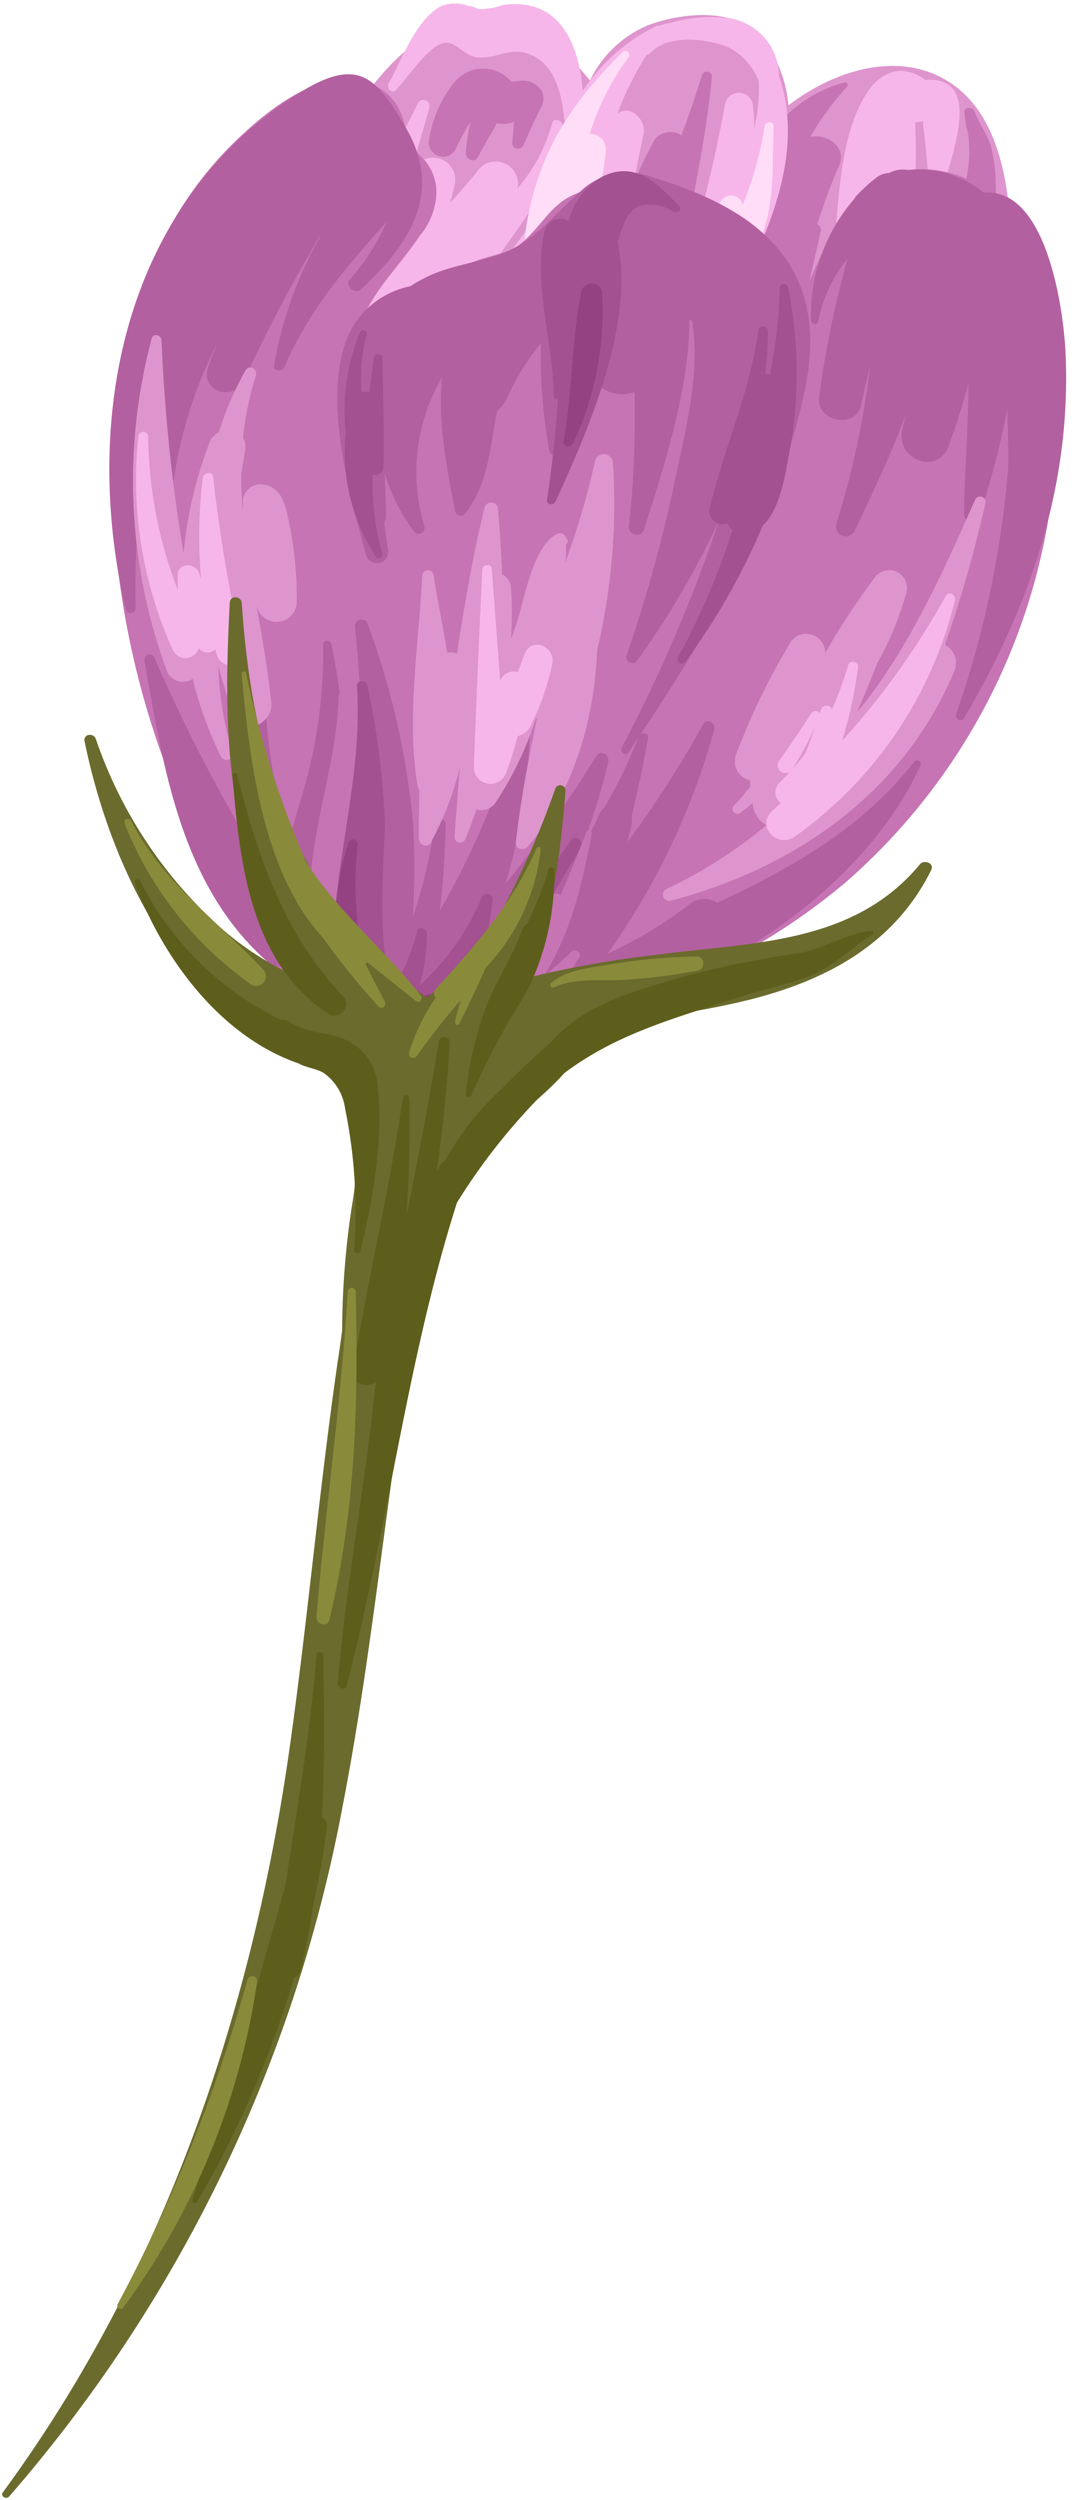 <svg xmlns="http://www.w3.org/2000/svg" viewBox="-0.13 -0.33 82.931 192.66"><title>Depositphotos_65202209_09</title><g data-name="Layer 2"><g data-name="Layer 8"><path d="M76.89 26.81c1.2-5.65 2-16.75-3.6-20.64-3.83-2.68-8.92-1.24-12.65 1.62a10 10 0 0 0-2-5.17c-2.05-2.41-6.14-2-8.84-1a8.71 8.71 0 0 0-4.46 4.25C42.76 2.71 40 0 35.23 1.34c-5.69 1.61-9 8.21-11.4 13.06-3.78 7.57-7 15.49-7.87 24-.29 3 4 3.06 4.52.27a82 82 0 0 1 5.83-18.92 34 34 0 0 0-.61 9c.15 2 2.24 2 3.44 1a2 2 0 0 0 1.41.9c0 .3 0 .61.07.91.27 2 3.63 2.32 4.07.26a38.65 38.65 0 0 1 2.31-7.5 2.12 2.12 0 0 0 3.33-.86q.6-1.43 1.21-2.86c.41-.91.84-1.86 1.23-2.84l.45-1c.59-.32 1.22-.62 1.93-.92a19.12 19.12 0 0 1 0 2.29c-.09.63-.15 1.26-.19 1.89-.17 1.24-.41 2.47-.68 3.65a.47.47 0 0 0 .89.3l.49-1.11c1.08.94 3 .94 3.37-.8.34-1.49.69-3 1.07-4.39a2.48 2.48 0 0 0 3.76-.91h.06q.14-.69.27-1.37c.08.67.15 1.33.26 2a1.52 1.52 0 0 0 .19.53c-1.92 7.88-1 16.94-.58 24.65.14 2.57 3.88 2.94 4.09.24.43-5.49.25-11 .64-16.53 0 .11 0 .22.08.32a2 2 0 0 0 3.92-.8v-.5a40.46 40.46 0 0 0 3.32-7.94 2.16 2.16 0 0 0 .27-.51c.09-.26.23-.6.4-1a10.19 10.19 0 0 1 3.43-2.6c1.29 1.27.52 5.39.18 6.69a.33.33 0 0 0 .62.21c.35-1 .89-2.38 1.28-3.85 1.93 12.13-4.32 25.3-8.52 36.36a.42.42 0 0 0 .74.37c5.1-8.03 10.38-16.77 12.38-26.22z" fill="#de95cd"/><path d="M41.67 6.76a1.71 1.71 0 0 0-1.61-.87 3.51 3.51 0 0 0-.75.09 2.57 2.57 0 0 0-.35-.34 2.86 2.86 0 0 0-4 .29 9.2 9.2 0 0 0-2 4.41 1.1 1.1 0 0 0 2.08.71 17.91 17.91 0 0 1 1.1-2 13.91 13.91 0 0 0-.37 2.44c0 .47.68.77.92.31.48-.91 1-1.74 1.47-2.63a2.42 2.42 0 0 0 1 0 2.26 2.26 0 0 0 .33-.1l-.14 1.61c0 .53.66.6.86.17.42-.92.83-1.84 1.28-2.74a1.54 1.54 0 0 0 .18-1.35z" fill="#c674b4"/><path d="M43.73 5.16a5.57 5.57 0 0 0-1.14-2.78c-.87-.92-2.13-.75-3.26-.94A.87.87 0 0 0 38.79 3a12.78 12.78 0 0 0 2.48.64A2.8 2.8 0 0 1 43 5.4c.18.4.82.17.73-.24z" fill="#ffddf7"/><path d="M63.13 17.5a.53.53 0 0 0-.27-.56c.5-1.5 1-3 1.67-4.46s-.95-2.58-2.22-2.24a22.05 22.05 0 0 1 2.84-3.88c.12-.13 0-.38-.16-.33-5.7 1.38-8.67 7.83-9.76 13.1a2.05 2.05 0 0 0 2.35 2.58 15.72 15.72 0 0 0-.06 3.84 1.29 1.29 0 0 0 1.68 1.2c0 .25-.08.5-.11.76-.12 1 1.48 1.3 1.7.33.79-3.45 1.54-6.9 2.34-10.34z" fill="#c674b4"/><path d="M76.61 13.81a11.47 11.47 0 0 0-.35-2.81C76 10 75.31 9.23 75 8.29c-.13-.39-.81-.45-.8.06a8.54 8.54 0 0 0 .28 1.58 10.57 10.57 0 0 1-.17 3.74c-.38 2.34-1 4.63-1.35 7-.23 1.44 2 1.79 2.46.48a19.57 19.57 0 0 0 1.19-7.34z" fill="#c674b4"/><path d="M59.91 5.56a4.55 4.55 0 0 0-3.78-4.48 11.53 11.53 0 0 0-4.57.34 5.88 5.88 0 0 0-.92.25.3.3 0 0 0-.18 0 14.49 14.49 0 0 0-5.67 5c-.31-3.46-1.62-7-5.77-6.66-.42 0-.81.21-1.22.27-1.56.22-.79 0-1.87-.17a3.05 3.05 0 0 0-2 0c-2 1-3.1 4.21-4.11 6-.19.35.24.83.56.5.89-.92 2.32-3.11 3.49-3.57 1-.38 1.52.73 2.55 1 1.35.33 2.62-.7 4-.28 2.41.74 2.81 3.51 3 5.7-.11.29-.22.58-.32.87.05-.31.1-.63.13-1s-.7-.62-.81-.16a12.55 12.55 0 0 1-2.66 5A1.72 1.72 0 0 0 36.57 13c-.65.78-1.32 1.54-2 2.3l.32-1.3a1.71 1.71 0 0 0-3-1.51l-.33.42c.6-2.16 1.31-4.59 1.4-4.94a.47.47 0 0 0-.89-.3 75.49 75.49 0 0 0-3.51 7.75c-.38 1.11-.73 1.87-.08 2.94a1.88 1.88 0 0 0 1.26.85c-.27.85-.54 1.71-.81 2.56-1.85 2.07-3.68 4.15-5.43 6.3-1.27 1.57 1.16 3.68 2.62 2.34.71-.66 1.4-1.33 2.08-2a1.72 1.72 0 0 0 2.54-.78c.55-1.17 1-2.35 1.45-3.55l.57-.66a2.21 2.21 0 0 0 2.22.7c-.55.66-1.09 1.32-1.6 2-1.16 1.52.75 3.44 2.34 2.7 3.24-1.52 5.6-6 7.21-9 .16-.31.3-.61.44-.92a2.18 2.18 0 0 0 1.52-.11 1.29 1.29 0 0 0 2.5.43c.92-3 1.41-6.09 2.07-9.16.25-1.16-1-2.37-2-1.64A24.64 24.64 0 0 1 49.7 3.9a.45.45 0 0 0 .3-.15c1.35-1.45 4.28-1.13 6-.44a4.84 4.84 0 0 1 2.35 2.63A12.59 12.59 0 0 1 58 9.52q0-.82-.09-1.63a1.09 1.09 0 0 0-2.17-.13 105.14 105.14 0 0 1-2.95 12.15 1.19 1.19 0 0 0 2.25.77l.11-.28a2.41 2.41 0 0 0 3-1.16c1.99-4.31 3.32-9.24 1.76-13.68zM37 21.69c.2-.38.38-.77.57-1.15 1.74-2.81 3.89-5.11 5-8.21a17.17 17.17 0 0 0-.3 2.3A45.4 45.4 0 0 1 37 21.69z" fill="#f7b6e9"/><path d="M46.56 11.3a1.18 1.18 0 0 0-1.24-1.3 19.79 19.79 0 0 1 3-5.93c.21-.27-.2-.64-.45-.4-4.2 4.16-6.68 8.05-7.52 14-.29 2.08 2.51 2.34 3.38.82A1.28 1.28 0 0 0 45 17.7a22.91 22.91 0 0 0 1.56-6.4z" fill="#ffddf7"/><path d="M59.5 9.44c0-.47-.62-.48-.71 0a26.29 26.29 0 0 1-1.67 6 .94.94 0 0 0-1.78-.11c-.55 1.29-1.05 2.61-1.59 3.91a1 1 0 0 0 1.76.93 1.53 1.53 0 0 0 1.91-.41c2.36-2.76 1.92-6.99 2.08-10.32z" fill="#ffddf7"/><path d="M53 16.42c.7-3.61 1.39-7.15 1.74-10.81a.39.39 0 0 0-.76-.15c-.5 1.54-1 3.1-1.6 4.64a1.52 1.52 0 0 0-2.1.4 44.07 44.07 0 0 0-2.41 5.33c-.45 1.3 1.39 2.37 2.21 1.34.65 1.24 2.59.74 2.92-.75z" fill="#c674b4"/><path d="M71.18 5.83C69.57 4.6 67.73 5 66.49 7.14c-2 3.41-2 8.62-2.39 12.42-.12 1.35 1.8 1.37 2 .12q.47-2.44 1-4.88v2.5c0 .46.73.7.87.2v.57c.1 1.28 2 1 2.13-.15a60.37 60.37 0 0 0 .31-8.83 2.76 2.76 0 0 0 .66-.09c-.12.24 0 .73.07 1.19.11 1.57.34 3.13.42 4.71 0 .4.65.62.76.15.68-2.98 3.59-9.55-1.14-9.22z" fill="#f7b6e9"/><path d="M81 26.43c-.62-5.41-2.38-12.6-8.76-13.61-6.08-1-8.34 4.79-10.36 9.38-.08.18-.14.36-.21.54-1.64-6.52-9-9.66-15.81-8.57-3.4.54-3.67 2.42-5.87 4.3-.88.75-2.45.87-3.75 1.43-2.29 1-4.41 2-6.74 3a9.56 9.56 0 0 0-1.4.71c1.11-2.13 2.59-3.51 4.14-5.79a5.43 5.43 0 0 0 1.27-3.34A3.84 3.84 0 0 0 31.23 11c0-2.16-.67-4.19-3.15-5-3.55-1.09-7.47 2.09-9.82 4.31C9.94 18.19 7.81 29.93 8.7 40.89a65.8 65.8 0 0 0 11.46 32.2 15.56 15.56 0 0 0 7.42 6.13 6.69 6.69 0 0 0 5.32 1 9.85 9.85 0 0 0 1.22.12.44.44 0 0 0 .38 0c3.92 0 8.36-1.92 11.75-2.86A48.76 48.76 0 0 0 65 67.71a47.48 47.48 0 0 0 16-41.28z" fill="#c674b4"/><path d="M61.94 29.54c1.89-9.34-3.52-13.75-11.86-16.23a5.2 5.2 0 0 0-5.46 1.1c-2.5 2.17-3.66 4.15-7 5.12-1.41.41-2.86.66-4.23 1.2a11.47 11.47 0 0 0-1.89 1 6.76 6.76 0 0 0-4.31 2.9c-2.86 4.62-.38 13.11.88 17.77a.86.86 0 0 0 1.7-.4l-.3-2.09a.67.67 0 0 0 .15-.41c0-1.12-.05-2.25-.11-3.38a14.41 14.41 0 0 0 2.29 4.54.46.46 0 0 0 .79-.39 14.45 14.45 0 0 1 1.36-11.54c-.37 3.36.36 7.08 1 10.35a.44.44 0 0 0 .78.16c1.59-2.09 1.85-4.4 2.27-6.92.06-.34.12-.66.2-1a2.74 2.74 0 0 0 .76-1 17.87 17.87 0 0 1 2.6-4.19 40.62 40.62 0 0 0 .65 8.29c.07.44.62.38.78 0a28.57 28.57 0 0 0 1.36-3.3A1.88 1.88 0 0 0 46 29.91l.15-.44a2.67 2.67 0 0 0 2.64.4v1.21a76.59 76.59 0 0 1-.45 9.19.6.6 0 0 0 1.16.23c1.44-4.59 3.5-10.7 3.5-16.17l.21.07c.69 3.93-.59 8.84-1.33 12.34a111.22 111.22 0 0 1-3.72 13.45.46.46 0 0 0 .81.4 65 65 0 0 0 6.33-10.84 117.55 117.55 0 0 1-7.5 17.51c-.2.36.3.73.54.37 5.75-8.63 11.51-17.79 13.6-28.09z" fill="#b360a0"/><path d="M46.75 58.4c.14-.54-.6-1-.92-.46a95.85 95.85 0 0 1-7 9.84 44.3 44.3 0 0 0 1.88-12.28c0-.48-.73-.67-.86-.17a62 62 0 0 1-6.08 14.51c.27-2.17.38-4.38.46-6.58a.43.43 0 0 0-.86-.05 37.66 37.66 0 0 1-1.67 7.08 65.54 65.54 0 0 0 0-7.27 60.59 60.59 0 0 0-3.47-15.21.51.51 0 0 0-1 .2 79.23 79.23 0 0 1 .18 15c0 .6-.1 1.21-.17 1.82a50.32 50.32 0 0 0-.92 5.38c-.24 2.56-.77 7 1.13 9.13 1.71 1.9 4.95 1.31 7 .39a11.63 11.63 0 0 0 5.23-4.87c.62-.86 1.16-1.8 1.68-2.69a54 54 0 0 0 5.39-13.77z" fill="#b360a0"/><path d="M52.22 15.56c-1.68-1.73-3.38-3.58-6-2.24a5.51 5.51 0 0 0-2.52 3.38 1.24 1.24 0 0 0-1.85.76c-.94 4 .67 8.64.7 12.72a.22.22 0 0 0 .33.2c-.19 2.61-.45 5.22-.85 7.81-.06.41.52.45.66.13 2.41-5.3 6.12-13.59 4.79-20a9.81 9.81 0 0 1 .39-1.14 2.76 2.76 0 0 1 1.17-1.61 3.31 3.31 0 0 1 2.75.43c.32.14.68-.19.43-.44z" fill="#a35190"/><path d="M43.86 64.45c-1.8 2.68-3.8 5.2-5.76 7.76-.45.6-.89 1.18-1.34 1.73A22.64 22.64 0 0 0 37.84 69c.06-.49-.68-.61-.84-.16a19.29 19.29 0 0 1-4.79 6.77 14.54 14.54 0 0 0 .56-4c0-.42-.65-.6-.76-.15a18 18 0 0 1-1.66 4.16c-1.64-1.69-.78-11.14-.82-12.57a61.74 61.74 0 0 0-1.35-10.57c-.09-.43-.83-.41-.8.06.49 7.2-2 14.17-1.83 21.33 0 2.12 1 4.5 2.71 5.32a.93.93 0 0 0 1.62.6 1.25 1.25 0 0 0 1.79.45l.3-.18a1.62 1.62 0 0 0 1.38.79c3 0 4.74-1.91 6.12-4.38a96.48 96.48 0 0 0 5.19-11.68.44.44 0 0 0-.8-.34z" fill="#a35190"/><path d="M45.89 49.79a48.82 48.82 0 0 0 1.22-14.46.7.7 0 0 0-1.39-.08 59.35 59.35 0 0 1-2.3 7.81 5.65 5.65 0 0 0 .06-1.44.26.26 0 0 0 .12-.34l-.12-.23a.51.51 0 0 0-.68-.23c-1.92 1-2.54 5.21-3.15 7-.13.36-.26.73-.39 1.09.07-1.29.1-2.58 0-3.84a1.32 1.32 0 0 0-.69-1.15c-.07-1.71-.18-3.41-.33-5.13a.53.53 0 0 0-1-.07c-.94 3.75-1.55 7.51-2.15 11.3a1.53 1.53 0 0 0-.75-.05c-.34-2-.73-4-1.05-5.95a.44.44 0 0 0-.88.06c-.26 5.25-1.22 10.83-.37 16.07a1.44 1.44 0 0 0 .16.43q-.05 1.86-.05 3.72c0 .45.67.79.92.31a24.33 24.33 0 0 0 2.24-5.79c-.14 1.77-.28 3.54-.41 5.3a.44.44 0 0 0 .86.17q.44-1.1.83-2.24a1.34 1.34 0 0 0 1.54-.62A26.84 26.84 0 0 0 41.19 55h.07c-.66 3.19-1.28 6.4-1.63 9.6-.06.54.63.66.92.31 3.45-4.1 5.15-9.73 5.34-15.12z" fill="#de95cd"/><path d="M60.75 34.32a33.22 33.22 0 0 0-.14-12.48.33.33 0 0 0-.65 0 35 35 0 0 1-.76 6.71.64.64 0 0 0-.35-.08 29.22 29.22 0 0 0 .21-3.26.38.38 0 0 0-.76 0c-.64 4.72-2.63 9-3.73 13.62A1 1 0 0 0 55.92 40a1.22 1.22 0 0 0 .41.51 55.68 55.68 0 0 1-4.21 9.82.33.33 0 0 0 .54.37 50.63 50.63 0 0 0 6-10.53c1.43-1.3 1.79-4.36 2.09-5.85z" fill="#a35190"/><path d="M29.33 42.35a20.45 20.45 0 0 1-.74-6.1.66.66 0 0 0 .84-.64c.08-2.77-.06-5.53-.08-8.3a.34.34 0 0 0-.68 0q-.17 1.3-.32 2.58a1.22 1.22 0 0 0-.61 0 13.56 13.56 0 0 1 .39-4.47.27.27 0 0 0-.5-.17A15.71 15.71 0 0 0 26.52 33a14.79 14.79 0 0 0 2.27 9.51c.15.3.64.18.54-.16z" fill="#a35190"/><path d="M82 27c-.14-3.48-1.46-12.91-6.31-12.48a7.93 7.93 0 0 0-5.83-1.75 2.24 2.24 0 0 0-1.46.23 1.74 1.74 0 0 0-1 .37 12.68 12.68 0 0 0-1.52 1.39l-.1.1v.06a13.65 13.65 0 0 0-3.4 9.43c0 .29.48.43.54.11a11.24 11.24 0 0 1 2.28-4.88A77 77 0 0 0 63 30.3c-.23 1.83 2.8 2.47 3.22.63.22-1 .47-2 .7-2.93a66.65 66.65 0 0 1-2.58 12 .76.76 0 0 0 1.44.49c1.29-2.69 2.71-5.69 3.89-8.83l-.26 1.14c-.51 2.31 2.76 3.55 3.59 1.2.57-1.56 1.06-3.14 1.51-4.74 0 3.48-.32 7-.34 10a.6.6 0 0 0 1.16.23 63.29 63.29 0 0 0 2.17-8.29c.08 2.35.1 4.22.06 4.69a76.31 76.31 0 0 1-4 18.82c-.13.36.41.64.61.3C79.24 46.45 82.44 37.07 82 27z" fill="#b360a0"/><path d="M31.1 9.43c-2.3-3.9-3.66-5.5-8.45-2.42C9.3 15.57 6.18 32.07 9.55 46.6c.1.42.78.41.78-.05a62 62 0 0 1 2.22-18.12 39.92 39.92 0 0 0-1 10.22.73.73 0 0 0 1.47.09 34.09 34.09 0 0 1 3.54-12.51c-.23.6-.46 1.19-.66 1.8-.6 1.83 2 2.63 2.78.95a117.41 117.41 0 0 1 5.84-11.11h.06A29.91 29.91 0 0 0 21 27.81c-.09.47.62.55.79.15 1.9-4.46 4.83-7.76 7.91-11.24a17.35 17.35 0 0 1-2.86 4.48c-.44.5.39 1.21.86.77 3.99-3.71 6.3-7.66 3.4-12.54z" fill="#b360a0"/><path d="M70.32 58.38c-4 5.14-9.47 8.19-15.18 10.87a1.76 1.76 0 0 0-2.15.13 33.2 33.2 0 0 1-5.22 3.27l-1.09.54a54.89 54.89 0 0 0 8.24-17.29c.15-.49-.58-.92-.85-.43a79.44 79.44 0 0 1-5.84 9.08c.11-.42.23-.84.31-1.27a1.51 1.51 0 0 0 0-.71c.51-2 .91-4 1.28-6 .08-.42-.57-.51-.71-.14a42.6 42.6 0 0 1-2.64 5.46 1.51 1.51 0 0 0-.42.55l-.42.91c-1.83 3.11-3.8 6.15-5.34 9.41a1.12 1.12 0 0 0-.1.55c-1 1.55-2.1 3.07-3.28 4.54-.8.43-1.59.87-2.37 1.36a.2.2 0 0 0 .08.38A28.78 28.78 0 0 0 48.43 77c9.24-3.2 18.56-9.9 22.38-18.34.19-.33-.31-.51-.49-.28z" fill="#b360a0"/><path d="M25.54 73.94a1.2 1.2 0 0 0 .1-.6c-.08-.94-.21-1.95-.32-3a1.56 1.56 0 0 0 .08-.63c-.24-3.49 1.09-6.9 1.11-10.41a53.57 53.57 0 0 0-1.1-10c-.06-.34-.64-.32-.63 0a38.7 38.7 0 0 1-1.73 12c-.31 1.07-.63 2.11-.88 3.13a43.68 43.68 0 0 1-1.84-10.37c0-.47-.76-.72-.89-.17A30.66 30.66 0 0 0 18.69 64a128.53 128.53 0 0 1-6.93-13.67c-.19-.43-.84-.18-.76.26 1.47 8.27 2.84 17.36 9.51 23.22a1.42 1.42 0 0 0 1 .36A12.3 12.3 0 0 0 27.1 79a.17.17 0 0 0 .21-.19 15 15 0 0 0-1.77-4.87z" fill="#b360a0"/><path d="M20.78 53.83c-.26-2.52-.7-5-1.12-7.39v-.2.13a1.56 1.56 0 0 0 3.08-.22 28.13 28.13 0 0 0-.6-6.25c-.27-1.32-.55-2.78-2.13-2.9a1.35 1.35 0 0 0-1.42 1.26v.87c-.08-1-.14-2-.13-2.94.11-.63.22-1.26.32-1.89a1.19 1.19 0 0 0-.18-.86 24.35 24.35 0 0 1 1-4.86c.14-.46-.52-.84-.79-.39A24.14 24.14 0 0 0 16.73 33a1.38 1.38 0 0 0-.71.76 32.15 32.15 0 0 0-2 8.55 132.6 132.6 0 0 1-1.7-16.4c0-.41-.64-.61-.76-.15a42.51 42.51 0 0 0 1.16 25.59 1.33 1.33 0 0 0 2 .63 29.27 29.27 0 0 0 2.18 6c.23.47 1.07.23.9-.31A24.64 24.64 0 0 1 16.7 51c.35 1.3.75 2.58 1.21 3.82.65 1.73 3.04.6 2.87-.99z" fill="#de95cd"/><path d="M72.7 49.37a103.36 103.36 0 0 0 3.12-10.92.42.42 0 0 0-.79-.27c-2.29 5.13-5.1 11.59-9.13 16.41.56-1.24 1.07-2.52 1.57-3.79a23.91 23.91 0 0 0 2.24-5.41 1.37 1.37 0 0 0-2.42-1.21A56.16 56.16 0 0 0 63.47 50a1.46 1.46 0 0 0-2.62-.91 52.79 52.79 0 0 0-4.27 8.78 1.51 1.51 0 0 0 1.12 1.95 1.78 1.78 0 0 0 0 .48c-.41.49-.82 1-1.26 1.45a.38.38 0 0 0 .5.57l.95-.76a2 2 0 0 0 1.06 1.7 36.43 36.43 0 0 1-7.72 4.93.48.48 0 0 0 .31.9c9.61-2.52 18-8.34 21.91-17.77a1.57 1.57 0 0 0-.75-1.95z" fill="#de95cd"/><path d="M38.64 73.16A20 20 0 0 1 34.2 77a.38.38 0 0 0-.17-.58 2.17 2.17 0 0 0-2.14.35c-.65.41-1.31.8-2 1.2l-.06-.09c-2.54-3.27-2.81-9.23-2.4-13.16a.36.36 0 0 0-.69-.14 21.34 21.34 0 0 0-1 8.13c.18 2.23.52 5.59 2.62 6.86a1.12 1.12 0 0 0 .83.15.86.86 0 0 0 .6.27.9.9 0 0 0 .37.38c1.66 1 3.65.07 5-1 1.89-1.52 2.7-3.83 4.07-5.74.3-.45-.29-.81-.59-.47z" fill="#944281"/><path d="M25.86 70.7a.55.55 0 0 0-.2-.39c-.14-5.67 1.65-11.28.71-17a.2.2 0 0 0-.4 0c-.15 5.73-2.55 11.08-2.16 16.65-.23-1.27-.39-2.55-.53-3.85a.27.27 0 0 0-.51 0 13.86 13.86 0 0 0 .65 7.8c.19.54.94.43 1.2 0a.64.64 0 0 0 .14.22 12 12 0 0 0 .35 1.19 6.37 6.37 0 0 0 2.29 3.18.09.09 0 0 0 .14-.09 41.39 41.39 0 0 1-1.68-7.71z" fill="#c674b4"/><path d="M43.94 73c-.69.67-1.43 1.31-2.19 1.94 2.11-3.34 3-7.14 3.74-11.07 0-.25-.33-.3-.42-.08-.64 1.63-1.28 3.26-2 4.87a.42.42 0 0 0-.69.13 66.49 66.49 0 0 1-5 8 .77.77 0 0 0 0 .87c-1.27.8-2.59 1.52-3.92 2.27a.15.15 0 0 0 .06.29 8.55 8.55 0 0 0 4.33-.91.69.69 0 0 0 .78 0 17.17 17.17 0 0 0 5.91-5.88c.18-.25-.28-.72-.6-.43z" fill="#c674b4"/><path d="M18.56 49.74a116.42 116.42 0 0 1-2.26-13.3c0-.48-.75-.38-.8.06a37.06 37.06 0 0 0-.12 7.89c0-.16-.1-.32-.14-.48C15 43 13.56 43 13.57 44v1.14a33.82 33.82 0 0 1-2.28-11.81.38.38 0 0 0-.76 0 31.77 31.77 0 0 0 2.66 16.43 1.07 1.07 0 0 0 2-.14.85.85 0 0 0 1.28.08c0 .16.08.31.13.47.4 1.21 2.24.9 1.96-.43z" fill="#f7b6e9"/><path d="M73.47 45.93c.1-.4-.47-.76-.7-.35a58.55 58.55 0 0 1-8 11.18A33.22 33.22 0 0 0 66 51.08c.06-.44-.64-.57-.76-.15A24.16 24.16 0 0 1 64 54.31a.47.47 0 0 0-.87.07l-.09.26a.38.38 0 0 0-.64 0 84.25 84.25 0 0 1-2.53 3.73.61.61 0 0 0 1 .68 26.9 26.9 0 0 0 1.8-3.31c-.23.68-.48 1.36-.74 2a22.7 22.7 0 0 1-2 2.28 1 1 0 0 0 .12 1.53l-.65.6c-1.29 1.16.36 2.94 1.72 2a31.44 31.44 0 0 0 12.35-18.22z" fill="#f7b6e9"/><path d="M42.43 50.85c.28-1.39-1.66-2.16-2.15-.73-.16.45-.33.9-.5 1.34a1.12 1.12 0 0 0-1.36.69c-.22-2.88-.42-5.76-.65-8.64 0-.42-.71-.36-.73.05q-.36 7.61-.65 15.22a1.28 1.28 0 0 0 2.47.49c.36-.95.65-1.9.91-2.87a1.5 1.5 0 0 0 1-.8 19.57 19.57 0 0 0 1.66-4.75z" fill="#f7b6e9"/><path d="M46.29 22.39a.82.82 0 0 0-1.64-.1c-.74 3.76-.67 7.62-1.34 11.39-.08.45.57.5.74.14a24.06 24.06 0 0 0 2.24-11.43z" fill="#944281"/><path d="M70.77 66.28c-5.09 6.15-12.88 6-20.13 6.95a79.38 79.38 0 0 0-10.34 1.85c2.2-4.28 2.75-9.62 3.16-14.49a.41.41 0 0 0-.79-.15 67.53 67.53 0 0 1-4.61 10.32 21.76 21.76 0 0 1-5.29 5.79C22.68 69.67 19.26 57.9 18.51 46.18c0-.58-.9-.68-.93-.06-.38 7.17-.45 14.63 2.06 21.47a28.11 28.11 0 0 0 4.21 7.79 22.56 22.56 0 0 1-7.34-4.55 34.47 34.47 0 0 1-9.25-14.2c-.18-.52-1-.4-.87.18C8.58 67.47 14.68 79.62 26 81.66c.06.31.15.65.26 1a19.93 19.93 0 0 1 .74 9.9 64.45 64.45 0 0 0-.76 9.66c-.11.8-.22 1.59-.34 2.36-1.43 9.86-2.3 19.8-3.69 29.67-2.89 20.54-9.74 40.64-22.11 57.48-.23.31.24.6.48.33a112.45 112.45 0 0 0 25.66-53c1.83-9.36 2.88-18.84 4.22-28.28.78-5.5 1.65-11 2.83-16.44a19.79 19.79 0 0 1 5.22-7.61c2.86-2.47 5.5-4.18 6.83-7.62.56-.14 1.13-.28 1.69-.39l.51-.09a6.84 6.84 0 0 0 .8-.15c3.32-.61 6.68-1.06 9.93-1.93C64 75 68.94 72.19 71.64 66.72c.27-.53-.55-.83-.87-.44z" fill="#6b6b2e"/><path d="M67.1 71.42c-2 .13-3.57 1.33-5.56 1.69a82.85 82.85 0 0 0-8.33 1.64c-4 1.16-8.2 2.14-10.95 5.31-1.46 1.24-2.81 2.64-4.09 3.86a22.06 22.06 0 0 0-4 5.19 1 1 0 0 0-.33.31l-.3.47q.7-4.89 1-9.86c0-.56-.77-.59-.86-.05-.73 4.47-1.58 8.92-2.48 13.36.21-3 .27-6 .24-9a.27.27 0 0 0-.54 0c-1 7-2.7 14-3.84 21-.16 1 1.16 1.38 1.77.81 0 .21 0 .41-.07.61-.77 7.58-2.24 15.07-2.86 22.67 0 .39.59.53.69.14 3.22-12.3 4.64-25.09 8.5-37.22a47.29 47.29 0 0 1 8.3-10c4-3 8.42-4.19 13.16-5.74 1.84-.6 3.76-1 5.56-1.65 2-.75 3.18-2.12 5-3.26.09-.15.09-.29-.01-.28z" fill="#5e5e1c"/><path d="M42.59 66.73c0-.25-.37-.34-.44-.09a29.44 29.44 0 0 1-1.66 4.24.61.61 0 0 0-.34.35c-.76 2.16-2.06 4-2.87 6.17a27.23 27.23 0 0 0-1.51 6.6c0 .26.34.3.43.08a62 62 0 0 1 4.14-7.77 9.44 9.44 0 0 0 .72-1.51 20.16 20.16 0 0 0 1.53-8.07z" fill="#5e5e1c"/><path d="M26.34 76.49c-4.61-4.89-6.58-10.75-8.2-17.16a.19.19 0 0 0-.36.07c.56 6.61 1.31 14.41 7.39 18.4.83.54 1.83-.56 1.17-1.31z" fill="#5e5e1c"/><path d="M29 83.58a4.22 4.22 0 0 0-1.9-3.45c-1.49-1-3.43-.7-4.89-1.7a1 1 0 0 0-.72-.18 23.64 23.64 0 0 1-10.81-10.7c-.13-.27-.51-.07-.41.2 2.14 5.76 6.57 11.8 12.63 13.88l.11.06c.56.27 1.25.35 1.78.65a4 4 0 0 1 1.68 2.78A39.41 39.41 0 0 1 27.16 96c0 .27.42.39.49.1.94-3.99 1.78-8.46 1.35-12.52z" fill="#5e5e1c"/><path d="M23.06 151.47c.42-1.73.74-3.46 1-5.2.41-1.91.78-3.84 1-5.76a.8.8 0 0 0-.38-.8c.23-4.13.19-8.29.11-12.47a.27.27 0 0 0-.54 0c-.45 5.95-1.5 11.81-2.38 17.7-2.28 8.13-4.62 16.2-7.17 24.27-.07.21.24.38.36.18a79.87 79.87 0 0 0 7.49-17.31.84.84 0 0 0 .51-.61z" fill="#5e5e1c"/><path d="M27.29 99.23a.31.31 0 0 0-.62 0c-.49 8.38-1.72 16.72-2.41 25.08 0 .57.88.78 1 .2 2.02-8.51 2.23-16.59 2.03-25.28z" fill="#8a8a3b"/><path d="M19.69 152.36a.38.38 0 0 0-.74-.14 121.81 121.81 0 0 1-10 25 .25.25 0 0 0 .42.28 55.86 55.86 0 0 0 10.32-25.14z" fill="#8a8a3b"/><path d="M41.54 65.1c0-.19-.24-.22-.31-.06-1.86 4.23-4.67 7.48-7.78 10.84a.52.52 0 0 0 0 .68 15.78 15.78 0 0 0-2.05 4.22.33.33 0 0 0 .58.29 53.81 53.81 0 0 1 3.41-4.34c-.17.56-.33 1.12-.45 1.7 0 .17.21.35.31.16.74-1.43 1.4-2.89 2.07-4.36a15.65 15.65 0 0 0 4.22-9.13z" fill="#8a8a3b"/><path d="M32.31 76.41c-2.63-3.41-6.5-6.56-8.86-10.34a75.59 75.59 0 0 1-4.62-14.54.17.17 0 0 0-.33.07c.56 6.32 1.56 15.26 6.26 20.34A58.6 58.6 0 0 0 29 77.19a.31.31 0 0 0 .52-.34c-.51-1-1-1.93-1.49-2.89a.66.66 0 0 0 .13-.15c1.24 1 2.52 2 3.76 3 .27.24.58-.16.39-.4z" fill="#8a8a3b"/><path d="M20.21 74.45c-3.59-3.83-7.81-6.77-10.26-11.56a.27.27 0 0 0-.48.24 27.62 27.62 0 0 0 9.77 12.42.75.75 0 0 0 .97-1.1z" fill="#8a8a3b"/><path d="M53.57 73.38a44.05 44.05 0 0 0-6.82.64c-1.54.27-3.14.37-4.39 1.39a.21.21 0 0 0 .23.35c1.61-.77 3.77-.47 5.51-.58a47.14 47.14 0 0 0 5.55-.71c.59-.11.56-1.1-.08-1.09z" fill="#8a8a3b"/></g></g></svg>